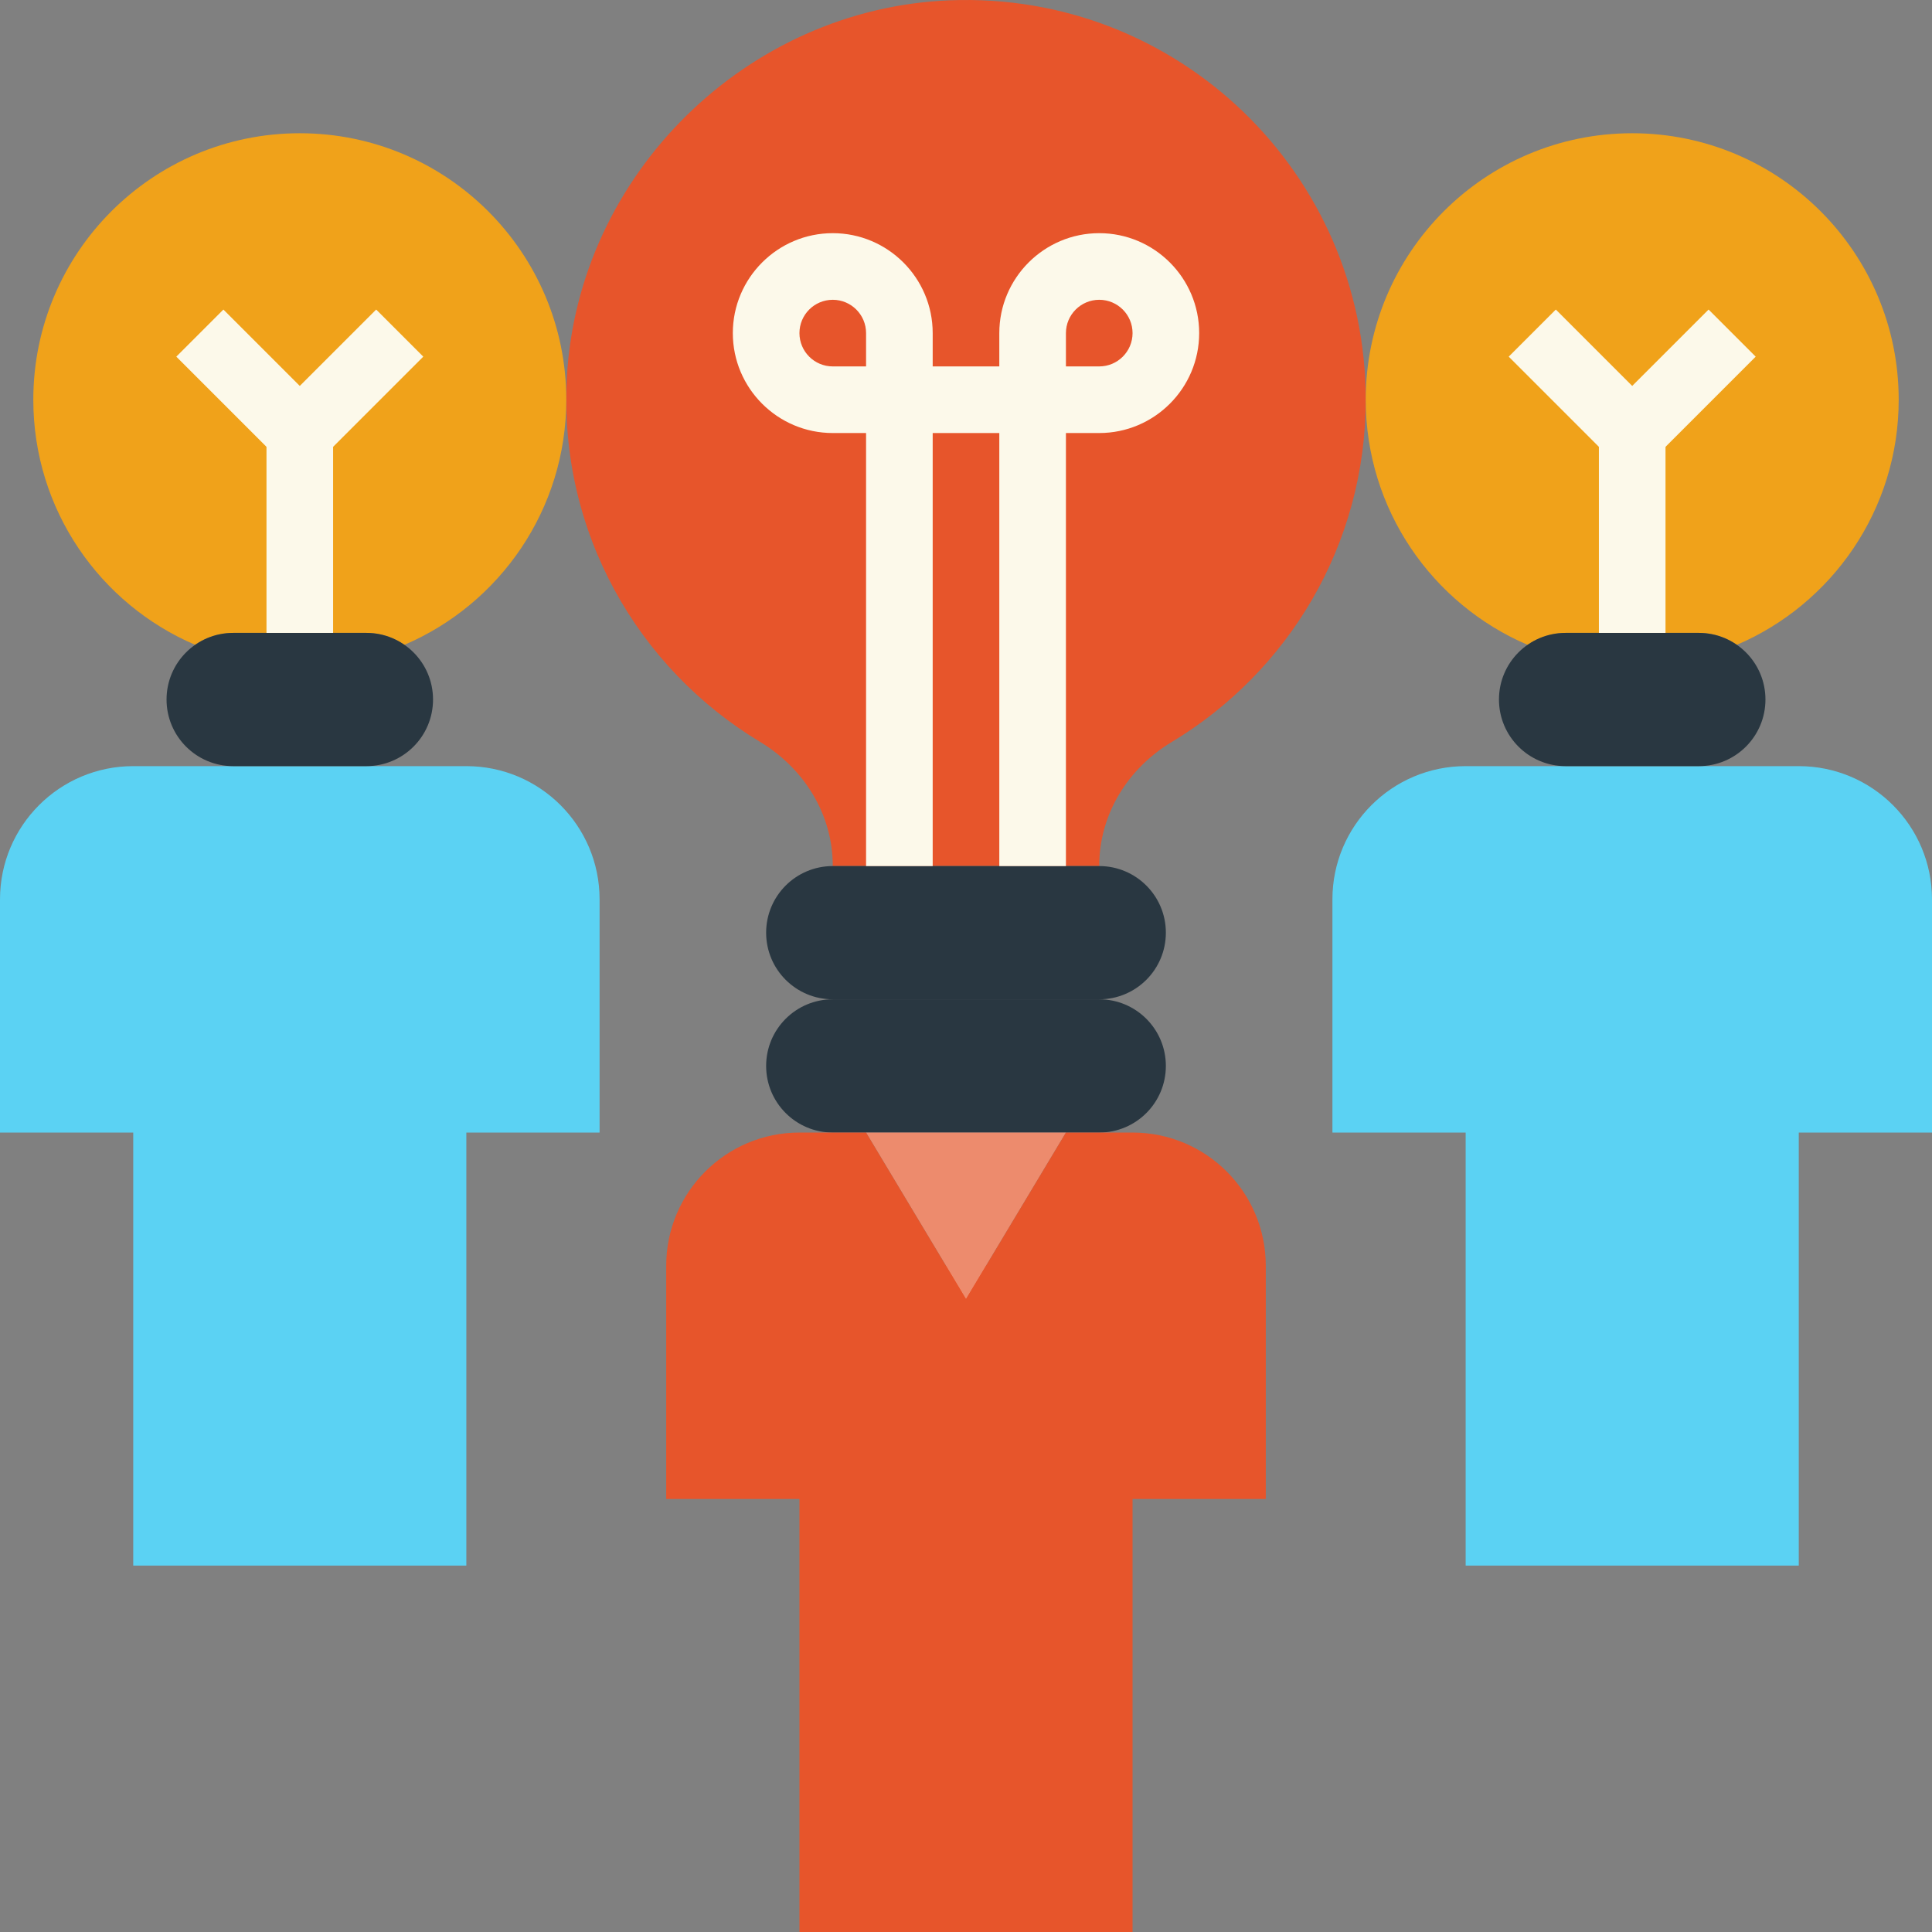 <?xml version="1.0" encoding="iso-8859-1"?>
<!-- Generator: Adobe Illustrator 19.0.0, SVG Export Plug-In . SVG Version: 6.00 Build 0)  -->
<svg version="1.1" id="Capa_1" xmlns="http://www.w3.org/2000/svg" xmlns:xlink="http://www.w3.org/1999/xlink" x="0px" y="0px"
	 viewBox="0 0 512 512" style="enable-background:new 0 0 512 512;" xml:space="preserve">
<rect x="0" y="0" width="512" height="512" fill="#808080" stroke="none"/>
<polyline style="fill:#E7552B;" points="300.138,335.448 300.138,511.999 256,511.999 256,406.068 256,511.999 211.862,511.999 
	211.862,335.448 "/>
<g>
	<path style="fill:#5BD2F3;" d="M388.414,300.137h-35.31v-61.793c0-19.5,15.81-35.31,35.31-35.31h88.276
		c19.5,0,35.31,15.81,35.31,35.31v61.793h-35.31"/>
	<polyline style="fill:#5BD2F3;" points="476.69,238.344 476.69,414.896 432.552,414.896 432.552,308.965 432.552,414.896 
		388.414,414.896 388.414,238.344 	"/>
	<path style="fill:#5BD2F3;" d="M35.31,300.137H0v-61.793c0-19.5,15.81-35.31,35.31-35.31h88.276c19.5,0,35.31,15.81,35.31,35.31
		v61.793h-35.31"/>
	<polyline style="fill:#5BD2F3;" points="123.586,238.344 123.586,414.896 79.448,414.896 79.448,308.965 79.448,414.896 
		35.31,414.896 35.31,238.344 	"/>
</g>
<path style="fill:#E7552B;" d="M361.931,105.93c0-59.948-49.796-108.262-110.283-105.843c-53.795,2.154-98.481,46.151-101.42,99.902
	c-2.242,40.978,18.856,77.144,51.174,96.6c11.679,7.036,19.288,19.209,19.288,32.839v0.088h70.621v-0.097
	c0-13.603,7.565-25.777,19.218-32.786C341.31,178.122,361.931,144.472,361.931,105.93z"/>
<g>
	<path style="fill:#293741;" d="M291.31,264.827H220.69c-9.754,0-17.655-7.901-17.655-17.655l0,0
		c0-9.754,7.901-17.655,17.655-17.655h70.621c9.754,0,17.655,7.901,17.655,17.655l0,0
		C308.966,256.926,301.065,264.827,291.31,264.827z"/>
	<path style="fill:#293741;" d="M291.31,300.137H220.69c-9.754,0-17.655-7.901-17.655-17.655l0,0
		c0-9.754,7.901-17.655,17.655-17.655h70.621c9.754,0,17.655,7.901,17.655,17.655l0,0
		C308.966,292.237,301.065,300.137,291.31,300.137z"/>
</g>
<g>
	<rect x="229.517" y="105.93" style="fill:#FCF9EA;" width="17.655" height="123.586"/>
	<rect x="264.828" y="105.93" style="fill:#FCF9EA;" width="17.655" height="123.586"/>
	<path style="fill:#FCF9EA;" d="M238.345,114.758H220.69c-14.601,0-26.483-11.882-26.483-26.483s11.882-26.483,26.483-26.483
		c14.601,0,26.483,11.882,26.483,26.483v17.655C247.172,110.812,243.226,114.758,238.345,114.758z M220.69,79.448
		c-4.873,0-8.828,3.955-8.828,8.828c0,4.873,3.955,8.828,8.828,8.828h8.828v-8.828C229.517,83.402,225.562,79.448,220.69,79.448z"/>
	<path style="fill:#FCF9EA;" d="M291.31,114.758h-17.655c-4.882,0-8.828-3.946-8.828-8.828V88.275
		c0-14.601,11.882-26.483,26.483-26.483c14.601,0,26.483,11.882,26.483,26.483S305.911,114.758,291.31,114.758z M282.483,97.103
		h8.828c4.873,0,8.828-3.955,8.828-8.828c0-4.873-3.955-8.828-8.828-8.828c-4.873,0-8.828,3.955-8.828,8.828V97.103z"/>
	<rect x="238.345" y="97.103" style="fill:#FCF9EA;" width="35.31" height="17.655"/>
</g>
<path style="fill:#F0A21A;" d="M432.552,35.31c-39,0-70.621,31.62-70.621,70.621c0,29.166,17.682,54.184,42.911,64.962
	c2.851-1.986,6.312-3.169,10.055-3.169h35.31c3.743,0,7.203,1.183,10.055,3.169c25.229-10.778,42.911-35.796,42.911-64.962
	C503.172,66.93,471.552,35.31,432.552,35.31z"/>
<path style="fill:#293741;" d="M450.207,203.034h-35.31c-9.754,0-17.655-7.901-17.655-17.655l0,0
	c0-9.754,7.901-17.655,17.655-17.655h35.31c9.754,0,17.655,7.901,17.655,17.655l0,0
	C467.862,195.133,459.961,203.034,450.207,203.034z"/>
<g>
	<rect x="423.724" y="114.758" style="fill:#FCF9EA;" width="17.655" height="52.966"/>
	<path style="fill:#FCF9EA;" d="M432.552,123.586c-2.26,0-4.52-0.865-6.241-2.586l-26.483-26.483l12.482-12.482l20.242,20.242
		l20.242-20.242l12.482,12.482l-26.483,26.483C437.071,122.72,434.812,123.586,432.552,123.586z"/>
</g>
<path style="fill:#F0A21A;" d="M79.448,35.31c-39,0-70.621,31.62-70.621,70.621c0,29.166,17.682,54.184,42.911,64.962
	c2.851-1.986,6.312-3.169,10.055-3.169h35.31c3.743,0,7.203,1.183,10.055,3.169c25.229-10.778,42.911-35.796,42.911-64.962
	C150.069,66.93,118.449,35.31,79.448,35.31z"/>
<path style="fill:#293741;" d="M97.103,203.034h-35.31c-9.754,0-17.655-7.901-17.655-17.655l0,0c0-9.754,7.901-17.655,17.655-17.655
	h35.31c9.754,0,17.655,7.901,17.655,17.655l0,0C114.759,195.133,106.858,203.034,97.103,203.034z"/>
<g>
	<rect x="70.621" y="114.758" style="fill:#FCF9EA;" width="17.655" height="52.966"/>
	<path style="fill:#FCF9EA;" d="M79.448,123.586c-2.26,0-4.52-0.865-6.241-2.586L46.724,94.516l12.482-12.482l20.242,20.242
		L99.69,82.034l12.482,12.482l-26.483,26.483C83.968,122.72,81.708,123.586,79.448,123.586z"/>
</g>
<polygon style="fill:#ED8B6D;" points="282.483,300.137 229.517,300.137 256,344.275 "/>
<path style="fill:#E7552B;" d="M300.138,300.137h-17.655L256,344.275l-26.483-44.138h-17.655c-19.5,0-35.31,15.81-35.31,35.31
	v61.793h35.31h88.276h35.31v-61.793C335.448,315.948,319.638,300.137,300.138,300.137z"/>
<g>
</g>
<g>
</g>
<g>
</g>
<g>
</g>
<g>
</g>
<g>
</g>
<g>
</g>
<g>
</g>
<g>
</g>
<g>
</g>
<g>
</g>
<g>
</g>
<g>
</g>
<g>
</g>
<g>
</g>
</svg>
